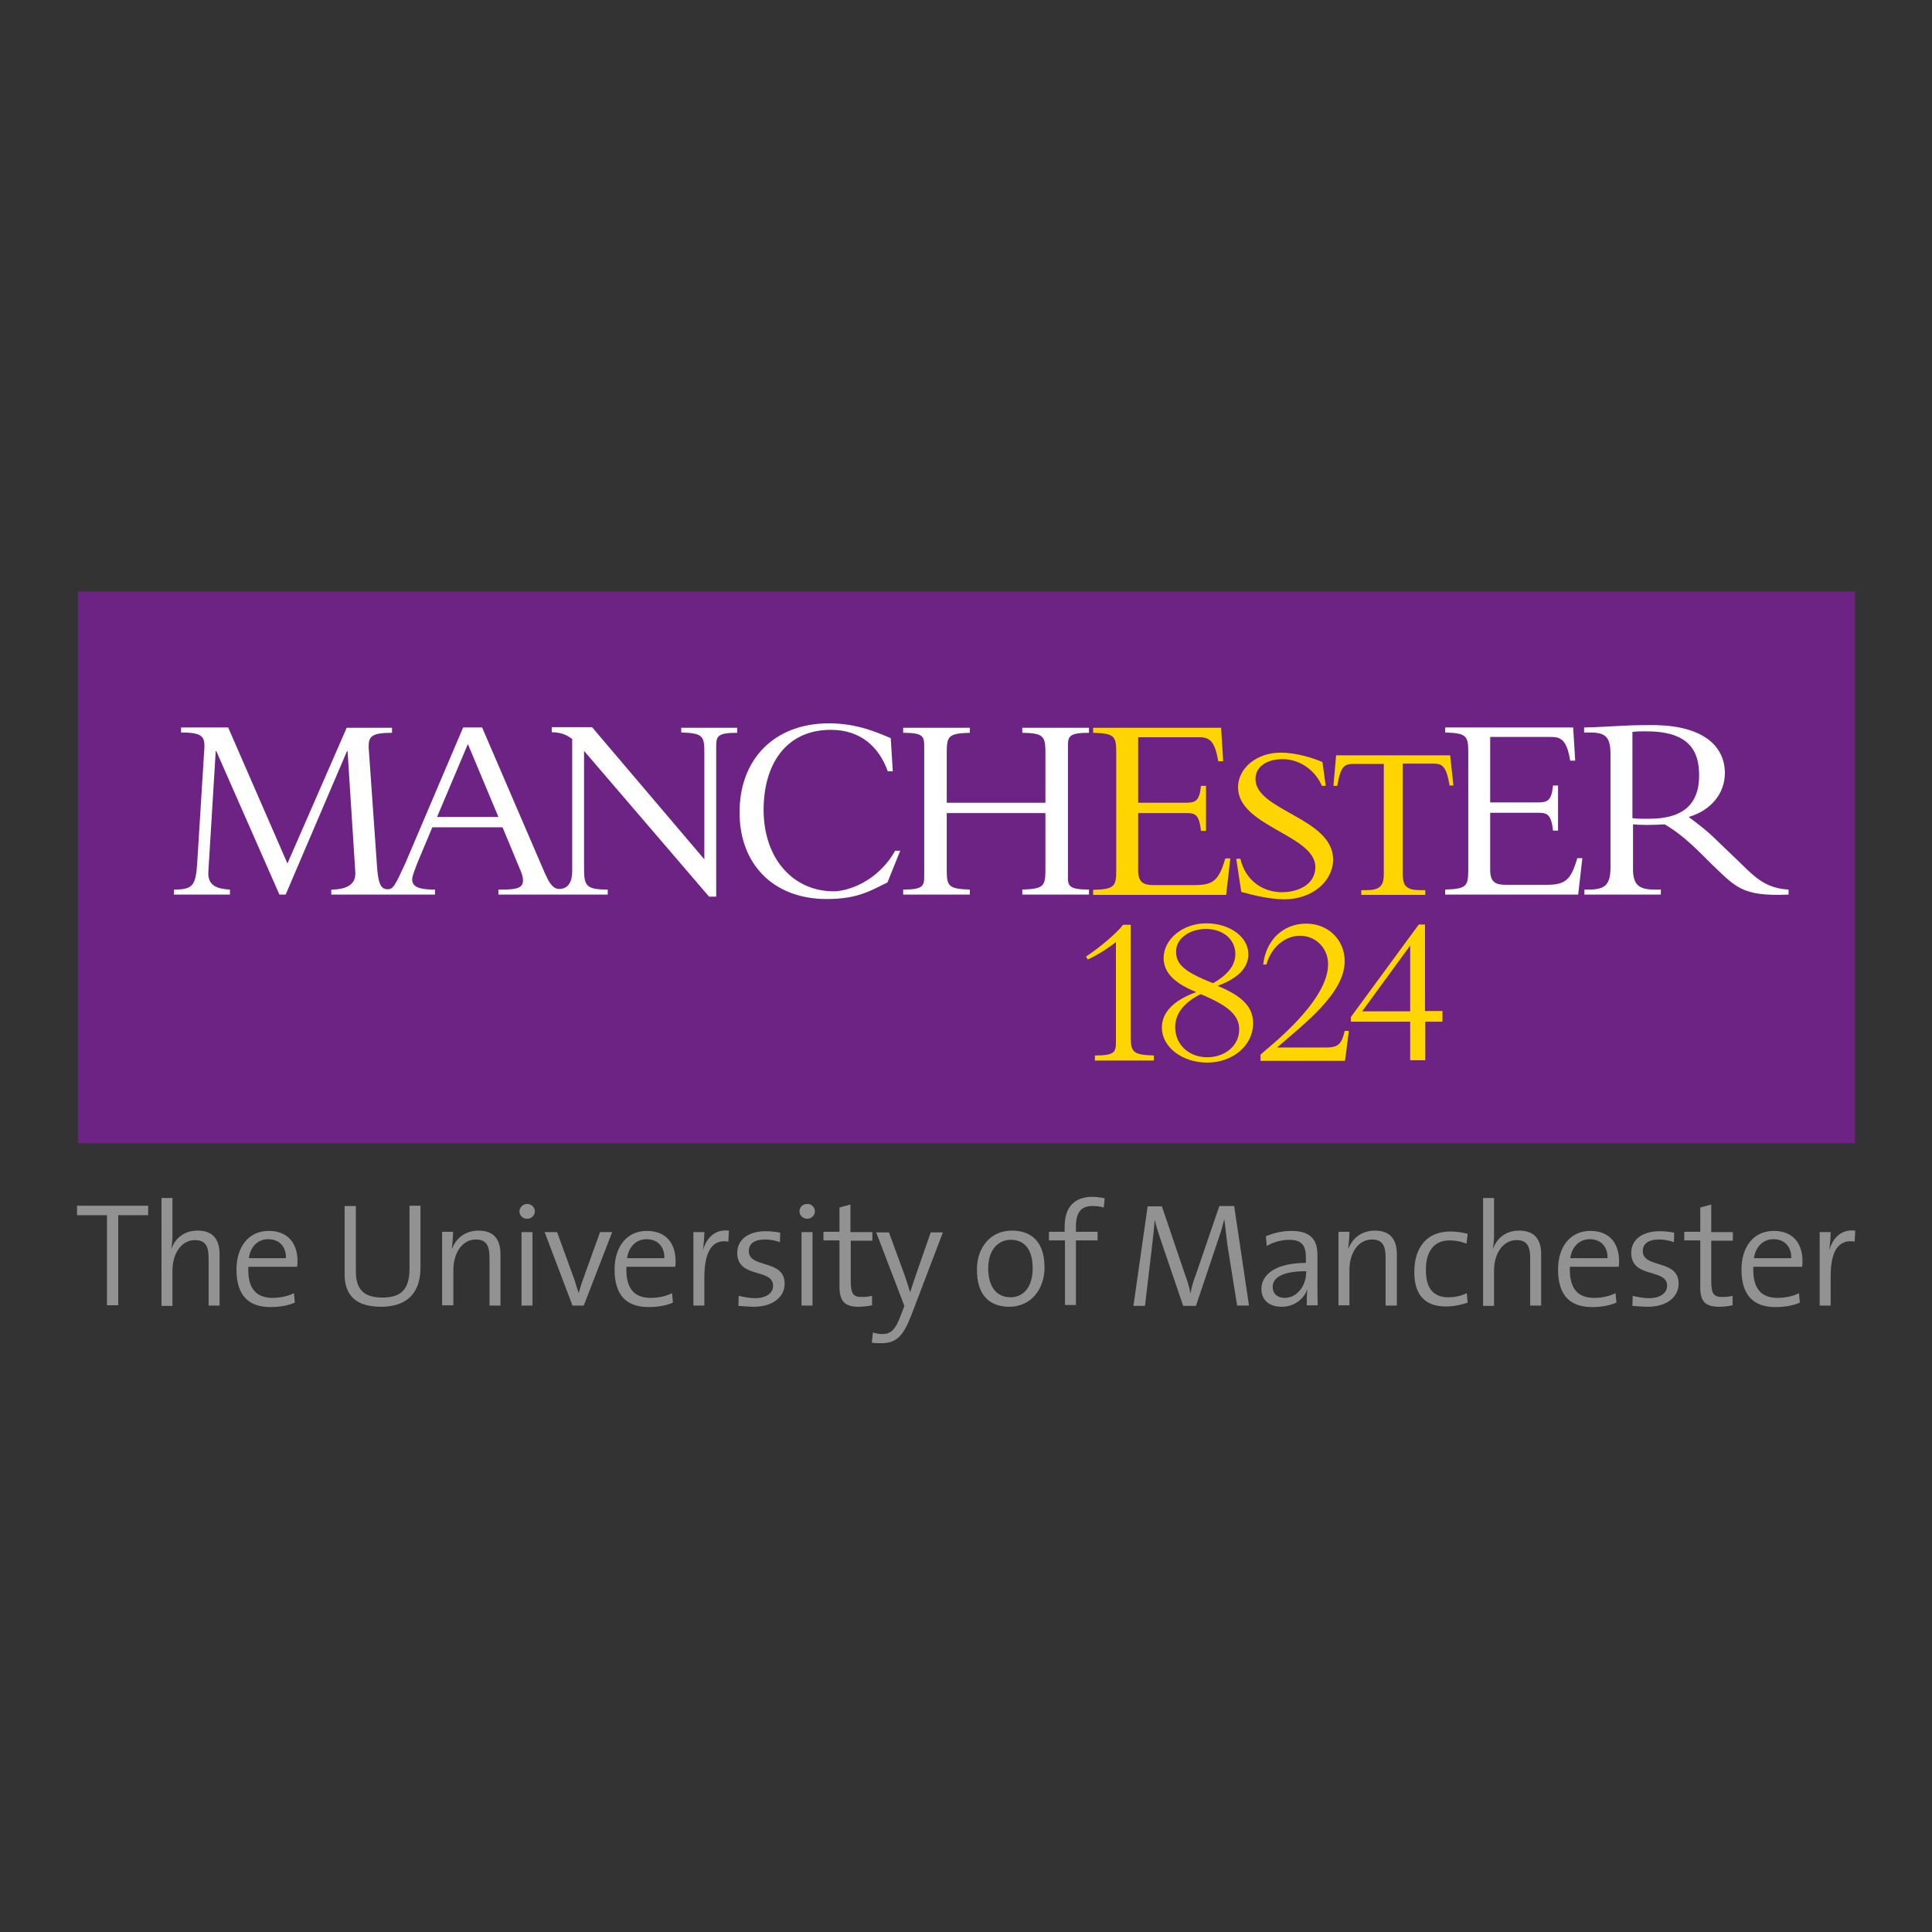 <?xml version="1.0" encoding="utf-8"?>
<!-- Generator: Adobe Illustrator 19.0.0, SVG Export Plug-In . SVG Version: 6.00 Build 0)  -->
<svg version="1.1" id="layer" xmlns="http://www.w3.org/2000/svg" xmlns:xlink="http://www.w3.org/1999/xlink" x="0px" y="0px"
	 viewBox="-153 -46 652 652" style="enable-background:new -153 -46 652 652;" xml:space="preserve">
<rect x="-153" y="-46" width="652" height="652" fill="#333333" stroke="none"/>
<style type="text/css">
	.st0{fill:#6C2383;}
	.st1{fill:#FFD500;}
	.st2{fill:#FFFFFF;}
	.st3{fill:#939292;}
</style>
<title>Artboard 1</title>
<rect x="-126.7" y="153.6" class="st0" width="599.7" height="186.2"/>
<path class="st1" d="M270.7,216.9c0-4.2,3.8-6.7,9.2-6.7c5.6,0,10.9,3.6,13.2,9h1.3l-1.1-8c-2.8-1.3-8.8-3.2-14.1-3.2
	c-8.3,0-14.4,5.4-14.4,11.7c0,13.2,26.1,16.1,26.1,26.9c0,5.9-5.8,8.5-11.3,8.5c-6.4,0-12.3-3.9-14-11.3h-1.4l1.7,11.2
	c4.2,1.2,10,2.5,14.5,2.5c9.6,0,16.5-6.2,16.5-13.5C296.8,230,270.7,227.6,270.7,216.9 M297.9,208.9h38.5l1.1,10.2h-1.3
	c-1.1-6.6-2.5-7.4-5.5-7.4h-10.3V249c0,4,1.3,5.4,5.9,5.4h1.7v1.6h-21.6v-1.6h1.7c4.5,0,5.9-1.4,5.9-5.4v-37.2h-10.3
	c-3,0-4.3,0.8-5.4,7.4h-1.3L297.9,208.9z M258.1,210.8c-1.2-7.5-3.5-8-6.7-8h-20.3v22.1H247c3.3,0,4.8-0.4,5.3-5.7h1.7v15.2h-1.7
	c-0.7-6.4-2.4-6-6.2-6h-15v19.3c0,4.2,1.9,5,5.3,5H250c6.2,0,8.3-1.3,10.5-9h1.7l-1.4,12.3h-44.9v-1.7c7.3-0.2,7.8-1.2,7.8-6.7
	l0-39.6c0-5.5-0.5-6.5-7.8-6.7v-1.7l43.2,0l0.7,11.3H258.1z M302.2,301.9h-1.4c-1,4.4-2.2,5.5-5.8,5.6h-17
	c9-7.9,22.8-18.2,22.8-29.1c0-7.2-5.5-12.7-13-12.7c-7.8,0-13.6,5.6-14.5,13.8h1.1c1.6-5.8,6.2-9.7,11.3-9.7c5.4,0,9.5,4.2,9.5,9.6
	c0,12.9-21,28.7-22.8,30.5v2.1h28.5h0h0l0.6-4.5h0L302.2,301.9z M216.5,311.9v-1.7c6.8,0,7.1-1.2,7.1-4.7h0v-33.6
	c-2.4,2-6.7,4.7-9.5,5.9l-0.6-1c4.4-2.8,10.7-8.2,12.5-10.7h2.6v38.4c0.1,4.6,1,5.5,7.8,5.7v1.7H216.5z M302.9,298.9v-1.7l22.9-31.2
	h2.1v29.2h5.9v3.6H328v13h-5.1v-13H302.9 M322.9,273.1l-16.2,22.2h16.2V273.1z M257.9,286.7c8.3,3.4,12,7.1,12,12.6
	c0,7.5-6.8,13.3-15.5,13.3c-8.5,0-15.3-5.3-15.3-11.8c0-5.1,3.9-9.2,11.6-12c-7.4-3-11-6.6-11-11.5c0-6.4,6.5-11.7,14.4-11.7
	c7.9,0,14.2,4.6,14.2,10.4C268.3,280.6,264.8,284.2,257.9,286.7 M252.2,289.5c-5.4,2.7-8.6,6.4-8.6,11.1c0,6.1,4.8,10.2,10.8,10.2
	c5.9,0,10.8-3.8,10.8-9.4C265.2,296.5,261.3,293.3,252.2,289.5 M254,267.5c-5.4,0-10.1,3.1-10.1,7.6c0,4,2.2,6.7,12.5,10.7
	c4.4-2.5,7.5-5.7,7.5-9.8C263.9,270.8,259.5,267.5,254,267.5"/>
<path class="st2" d="M378.6,210.8l-0.7-11.3l-43.2,0v1.7c7.3,0.2,7.8,1.2,7.8,6.7l0,39.6c0,5.5-0.5,6.5-7.8,6.7v1.7h44.9l1.4-12.3
	h-1.7c-2.2,7.6-4.2,9-10.5,9h-13.6c-3.4,0-5.3-0.8-5.3-5v-19.3h15c3.7,0,5.5-0.4,6.2,6h1.7v-15.2h-1.7c-0.5,5.3-2,5.7-5.3,5.7h-15.9
	v-22.1h20.3c3.2,0,5.5,0.5,6.7,8H378.6 M76.9,199.5v1.7c7.3,0.2,7.8,1.2,7.8,6.7v36.1l-37.9-44.6H33.2v1.7c3.2,0.1,4.9,0.8,6.9,2.3
	v44.7c0,3.4-1.3,5.9-4.4,5.9c-2.4,0-3.6-2.7-4.9-5.5l-21.1-49H3.3l-19.5,45.8c-3.5,7.6-4.1,8.8-6,8.8c-2.4,0-3.2-2.1-3.6-8.2
	l-2.8-39.9c0-3.5,1.1-4.7,7.9-4.7v-1.7l-15.3,0l-20,45.8L-76,199.5h-15.9v1.7c6.8,0,7.9,1.2,7.9,4.7l-2.4,38.6
	c-0.5,8.3-1.3,9.7-7.9,9.7v1.7h18.9v-1.7c-4.1-0.2-7.5-1.2-7.3-5.8l2.5-40.9h0.2l21.3,48.4h2.1l20.7-48.4h0.2l2.6,40.7
	c0.4,4.8-3.8,6-8.1,6v1.7h35v-1.7h-0.3c-5,0-7.4-0.9-7.4-3.4c0-1.3,1.2-4,1.8-5.7l5-11.9h23.7l5.9,14.2c0.4,0.9,1,2.3,1,3.7
	c0,2.5-1.9,3.1-7.1,3.1h-1.2v1.7h36.9v-1.7c-7.7,0-8-1.4-8-7.9v-38.9l42.2,49.2h2.4v-50.6c0-3.5,0.3-4.7,7.1-4.7v-1.7H76.9z
	 M-5.5,229.7l10.4-24.6l10.3,24.6H-5.5z M214.5,254.2v1.7H192v-1.7c6.9-0.2,7.7-1.1,7.8-5.8v-20h-33.3v19.1h0c0,5.5,0.5,6.5,7.8,6.7
	v1.7h-22.5v-1.7c6.8,0,7.1-1.2,7.1-4.7h0v-43.5l0,0c0-3.5-0.3-4.7-7.1-4.7v-1.7h22.5v1.7c-7.3,0.2-7.8,1.2-7.8,6.7h0l0,16.9h33.3
	l0-17.7c-0.1-4.8-0.9-5.8-7.8-5.9v-1.7h22.5v1.7c-6.8,0-7.1,1.2-7.1,4.7h0v43.5l0,0C207.3,253,207.7,254.2,214.5,254.2 M126.8,198.1
	c9.5,0,16.5,3.2,20.8,5l0.7,11.2h-1.7c-3-8.4-9.3-14-19.2-14c-15.2,0-22.7,11.7-22.7,27c0,16.4,9.9,27.5,23.7,27.5
	c4.1,0,14.5-2.8,20.7-13.7h1.7l-4.3,10.7c-5.4,2.6-9.8,5.6-20.5,5.6c-18.4,0-29.4-12.2-29.4-29C96.4,210.8,107.8,198.1,126.8,198.1
	 M434.5,245.4l-7.2-6.9c-4.3-4.3-7-6.2-10.4-8.8c7.5-2.2,12.2-7.9,12.2-14.8c0-9.3-7.6-16.2-24.5-16.2c-5.9,0-7.8,0.1-11.5,0.3
	c-3.7,0.2-9.3,0.5-11.5,0.5v1.7h2c5.3,0,6.9,1.6,6.9,7.3v38.1c0,6.1-1.9,7.6-7.3,7.6h-1.5v1.7h25.8v-1.7h-2.1
	c-5.1,0-7.3-1.4-7.3-6.9v-15.1c1.5,0.1,2.6,0.2,4.7,0.2c2.4,0,3.8-0.1,6-0.2c6.9,4,12.4,10.1,15.6,13.2c8.3,7.9,10.3,11.2,26.2,10.5
	v-1.7C443.5,253.8,439.9,250.8,434.5,245.4 M403.6,230.3c-2.1,0-3.5,0.1-5.7-0.2V201c1.6-0.2,2.8-0.2,4.6-0.2
	c14.1,0,17.9,6.2,17.9,14.7C420.5,226.4,413.8,230.3,403.6,230.3 M434.5,245.4l-7.2-6.9c-4.3-4.3-7-6.2-10.4-8.8
	c7.5-2.2,12.2-7.9,12.2-14.8c0-9.3-7.6-16.2-24.5-16.2c-5.9,0-7.8,0.1-11.5,0.3c-3.7,0.2-9.3,0.5-11.5,0.5v1.7h2
	c5.3,0,6.9,1.6,6.9,7.3v38.1c0,6.1-1.9,7.6-7.3,7.6h-1.5v1.7h25.8v-1.7h-2.1c-5.1,0-7.3-1.4-7.3-6.9v-15.1c1.5,0.1,2.6,0.2,4.7,0.2
	c2.4,0,3.8-0.1,6-0.2c6.9,4,12.4,10.1,15.6,13.2c8.3,7.9,10.3,11.2,26.2,10.5v-1.7C443.5,253.8,439.9,250.8,434.5,245.4
	 M403.6,230.3c-2.1,0-3.5,0.1-5.7-0.2V201c1.6-0.2,2.8-0.2,4.6-0.2c14.1,0,17.9,6.2,17.9,14.7C420.5,226.4,413.8,230.3,403.6,230.3"
	/>
<path class="st3" d="M-113.1,364.1v30.4h-3.8v-30.4H-127v-3.2h24v3.2H-113.1z M-82.6,394.6h3.7v-17.3c0-4.4-1.7-8-7.4-8
	c-4.3,0-7.4,2.3-8.8,6l-0.1,0c0.3-1.2,0.4-3.3,0.4-4.9v-12.1h-3.7v36.4h3.7v-11.9c0-5.9,3.1-10.3,7.6-10.3c3.6,0,4.6,2.2,4.6,6.1
	V394.6 M-62.5,372.2c3.8,0,6.1,2.6,6,6.4H-69C-68.5,374.7-66,372.2-62.5,372.2 M-52.7,381.4c0.1-0.7,0.1-1.4,0.1-1.8
	c0-5.5-2.8-10.2-9.7-10.2c-6.9,0-10.9,5.5-10.9,13c0,8.7,4,12.7,11.5,12.7c3.1,0,5.9-0.5,8.2-1.5l-0.3-3.2c-1.9,1-4.6,1.6-7.2,1.6
	c-5.5,0-8.5-3.1-8.2-10.5H-52.7 M-24.4,395c8.7,0,13.3-4.6,13.3-13.2v-20.9h-3.7v21.2c0,7.2-3,9.8-9.2,9.8c-7.3,0-8.9-4-8.9-8.8
	v-22.1h-3.8v22.5C-36.8,389.2-34.8,395-24.4,395 M12.2,394.6h3.7v-17.3c0-4.4-1.7-8-7.4-8c-4.3,0-7.5,2.4-8.9,6l-0.1-0.1
	c0.2-1.5,0.4-3.9,0.4-5.5h-3.7v24.8H0v-11.9c0-5.9,3.1-10.3,7.6-10.3c3.6,0,4.6,2.2,4.6,6.1V394.6 M23,394.6h3.7v-24.8H23V394.6z
	 M24.9,365.3c1.4,0,2.6-1.1,2.6-2.5c0-1.4-1.2-2.5-2.6-2.5c-1.4,0-2.6,1.2-2.6,2.5C22.3,364.2,23.4,365.3,24.9,365.3 M44,394.6
	l9.6-24.8h-4.1l-5.9,16.4c-0.5,1.3-0.9,2.8-1.3,4.2h0c-0.5-1.4-0.9-2.8-1.4-4.4L35,369.8h-4.2l9.4,24.8H44 M65.2,372.2
	c3.8,0,6.1,2.6,6,6.4H58.6C59.2,374.7,61.7,372.2,65.2,372.2 M74.9,381.4c0.1-0.7,0.1-1.4,0.1-1.8c0-5.5-2.8-10.2-9.7-10.2
	c-6.9,0-10.9,5.5-10.9,13c0,8.7,4,12.7,11.5,12.7c3.1,0,5.9-0.5,8.2-1.5l-0.3-3.2c-1.9,1-4.6,1.6-7.2,1.6c-5.5,0-8.5-3.1-8.2-10.5
	H74.9 M92.8,373l0.2-3.7c-5.2-0.6-7.8,3.1-8.8,6.7l0,0c0.3-2.1,0.5-4.6,0.5-6.2H81v24.8h3.7v-9.9C84.8,376.3,87.4,372.1,92.8,373
	 M101.4,395c6.5,0,10.4-3.4,10.4-7.8c0-8.4-12.1-5-12.1-11c0-2.4,1.8-3.9,5.4-3.9c1.7,0,3.5,0.3,5.1,0.9l0.1-3.2
	c-1.5-0.3-3.3-0.5-4.8-0.5c-6.3,0-9.7,3.1-9.7,7.3c0,8.8,12.1,5.1,12.1,11.1c0,2.6-2.5,4.2-6.1,4.2c-1.9,0-3.9-0.4-5.5-0.8l-0.1,3.4
	C97.7,394.8,99.6,395,101.4,395 M121.2,394.6h-3.7v-24.8h3.7V394.6z M122,362.8c0,1.4-1.2,2.5-2.6,2.5c-1.4,0-2.6-1.1-2.6-2.5
	c0-1.4,1.1-2.5,2.6-2.5C120.8,360.2,122,361.4,122,362.8 M136.7,395c1.5,0,3.3-0.2,4.6-0.5v-3.2c-1,0.3-2.3,0.4-3.5,0.4
	c-2.9,0-3.7-1.1-3.7-5.6v-13.4h7.3v-2.9H134v-9.3l-3.7,1v8.2h-5.4v2.9h5.4v14.9C130.2,392.8,131.7,395,136.7,395 M154.8,397.2
	l10.4-27.3h-4.1l-4.4,12.6c-1,2.8-2,5.9-2.5,7.5h-0.1c-0.5-1.8-1.1-3.6-1.9-5.9l-5.2-14.2h-4.3l9.5,24.8l-1.1,2.9
	c-1.9,5.2-3.4,6.6-6.4,6.6c-1.1,0-2.1-0.2-3.1-0.5l-0.4,3.4c1,0.2,2.2,0.2,3.1,0.2C149.7,407.3,151.9,404.8,154.8,397.2
	 M188.1,372.4c4.9,0,7.4,3.6,7.4,9.6c0,6.8-3.5,9.8-7.4,9.8c-4.8,0-7.6-3.5-7.6-9.8C180.5,375.4,184.2,372.4,188.1,372.4 M187.6,395
	c7.3,0,11.9-5.9,11.9-13.3c0-9.1-4.9-12.4-11-12.4c-7.4,0-11.8,5.9-11.8,13C176.6,391,180.9,395,187.6,395 M219.5,361.5l0.3-3.1
	c-1.3-0.3-2.7-0.5-4.1-0.5c-5.9,0-9.4,3.2-9.4,10.1v1.7H201v2.9h5.4v21.8h3.7v-21.8h7.3v-2.9h-7.3V368c0-4.8,1.7-7,5.5-7
	C216.9,361,218.2,361.1,219.5,361.5 M264.5,394.6h4l-5-33.6h-5l-7.9,23.1c-0.9,2.4-1.4,3.9-1.8,6.2h-0.1c-0.3-1.8-1-4.1-1.9-6.5
	l-7.7-22.7h-4.8l-4.8,33.6h3.9l2.4-20.3c0.4-3.4,0.7-6.1,0.9-8.8h0c0.4,2,1.3,4.7,2.1,7.1l7.5,22h4.3l7.9-23.5
	c0.8-2.3,1.3-4.2,1.6-5.6h0.1c0.2,1.8,0.5,4.3,1,8.4L264.5,394.6 M287.8,383v0.4c0,4.3-2.9,8.6-7.3,8.6c-2.4,0-4-1.4-4-3.7
	C276.5,385.9,278.5,383,287.8,383 M291.7,394.6c-0.1-2.2-0.1-5-0.1-7.4v-9.7c0-4.7-1.9-8.1-8.8-8.1c-3.3,0-6.2,0.8-8.6,1.8l0.3,3.3
	c2.2-1.4,5.2-2.1,7.6-2.1c4.3,0,5.6,2.1,5.6,5.8v2c-9.7,0-15,3.6-15,8.8c0,3.9,2.8,6,6.8,6c4.2,0,7.4-2.5,8.6-5.7h0.1
	c-0.2,1.4-0.2,3.3-0.2,5.2H291.7z M314.7,394.6h3.7v-17.3c0-4.4-1.7-8-7.4-8c-4.3,0-7.5,2.4-8.9,6l-0.1-0.1c0.2-1.5,0.4-3.9,0.4-5.5
	h-3.7v24.8h3.7v-11.9c0-5.9,3.1-10.3,7.6-10.3c3.6,0,4.6,2.2,4.6,6.1V394.6 M334.9,394.9c3,0,5.7-0.7,7.4-1.3l-0.3-3.2
	c-1.7,0.9-4,1.4-6.2,1.4c-6,0-7.6-4.2-7.6-9.3c0-6,2.6-9.9,8-9.9c2.1,0,4,0.4,5.7,1.1l0.4-3.3c-1.7-0.5-3.8-0.8-5.8-0.8
	c-8.1,0-12.2,5.5-12.2,13.6C324.2,392.4,329.4,394.9,334.9,394.9 M363.4,394.6h3.7v-17.3c0-4.4-1.7-8-7.4-8c-4.3,0-7.4,2.3-8.8,6
	l-0.1,0c0.3-1.2,0.4-3.3,0.4-4.9v-12.1h-3.7v36.4h3.7v-11.9c0-5.9,3.1-10.3,7.6-10.3c3.6,0,4.6,2.2,4.6,6.1V394.6 M383.5,372.2
	c3.8,0,6.1,2.6,6,6.4h-12.6C377.5,374.7,380,372.2,383.5,372.2 M393.3,381.4c0.1-0.7,0.1-1.4,0.1-1.8c0-5.5-2.8-10.2-9.7-10.2
	c-6.9,0-10.9,5.5-10.9,13c0,8.7,4,12.7,11.5,12.7c3.1,0,5.9-0.5,8.2-1.5l-0.3-3.2c-1.9,1-4.6,1.6-7.2,1.6c-5.5,0-8.5-3.1-8.2-10.5
	H393.3 M403.1,395c6.5,0,10.4-3.4,10.4-7.8c0-8.4-12.1-5-12.1-11c0-2.4,1.8-3.9,5.4-3.9c1.7,0,3.5,0.3,5.1,0.9l0.1-3.2
	c-1.5-0.3-3.3-0.5-4.8-0.5c-6.3,0-9.7,3.1-9.7,7.3c0,8.8,12.1,5.1,12.1,11.1c0,2.6-2.5,4.2-6.1,4.2c-1.9,0-3.9-0.4-5.5-0.8l-0.1,3.4
	C399.4,394.8,401.3,395,403.1,395 M427.1,395c1.5,0,3.3-0.2,4.6-0.5v-3.2c-1,0.3-2.3,0.4-3.5,0.4c-2.9,0-3.7-1.1-3.7-5.6v-13.4h7.3
	v-2.9h-7.3v-9.3l-3.7,1v8.2h-5.4v2.9h5.4v14.9C420.6,392.8,422.1,395,427.1,395 M445.5,372.2c3.8,0,6.1,2.6,6,6.4h-12.6
	C439.5,374.7,442,372.2,445.5,372.2 M455.2,381.4c0.1-0.7,0.1-1.4,0.1-1.8c0-5.5-2.8-10.2-9.7-10.2c-6.9,0-10.9,5.5-10.9,13
	c0,8.7,4,12.7,11.5,12.7c3.1,0,5.9-0.5,8.2-1.5l-0.3-3.2c-1.8,1-4.6,1.6-7.2,1.6c-5.5,0-8.5-3.1-8.2-10.5H455.2 M472.9,373l0.2-3.7
	c-5.2-0.6-7.8,3.1-8.8,6.7l0,0c0.3-2.1,0.5-4.6,0.5-6.2h-3.7v24.8h3.7v-9.9C464.8,376.3,467.4,372.1,472.9,373"/>
</svg>

